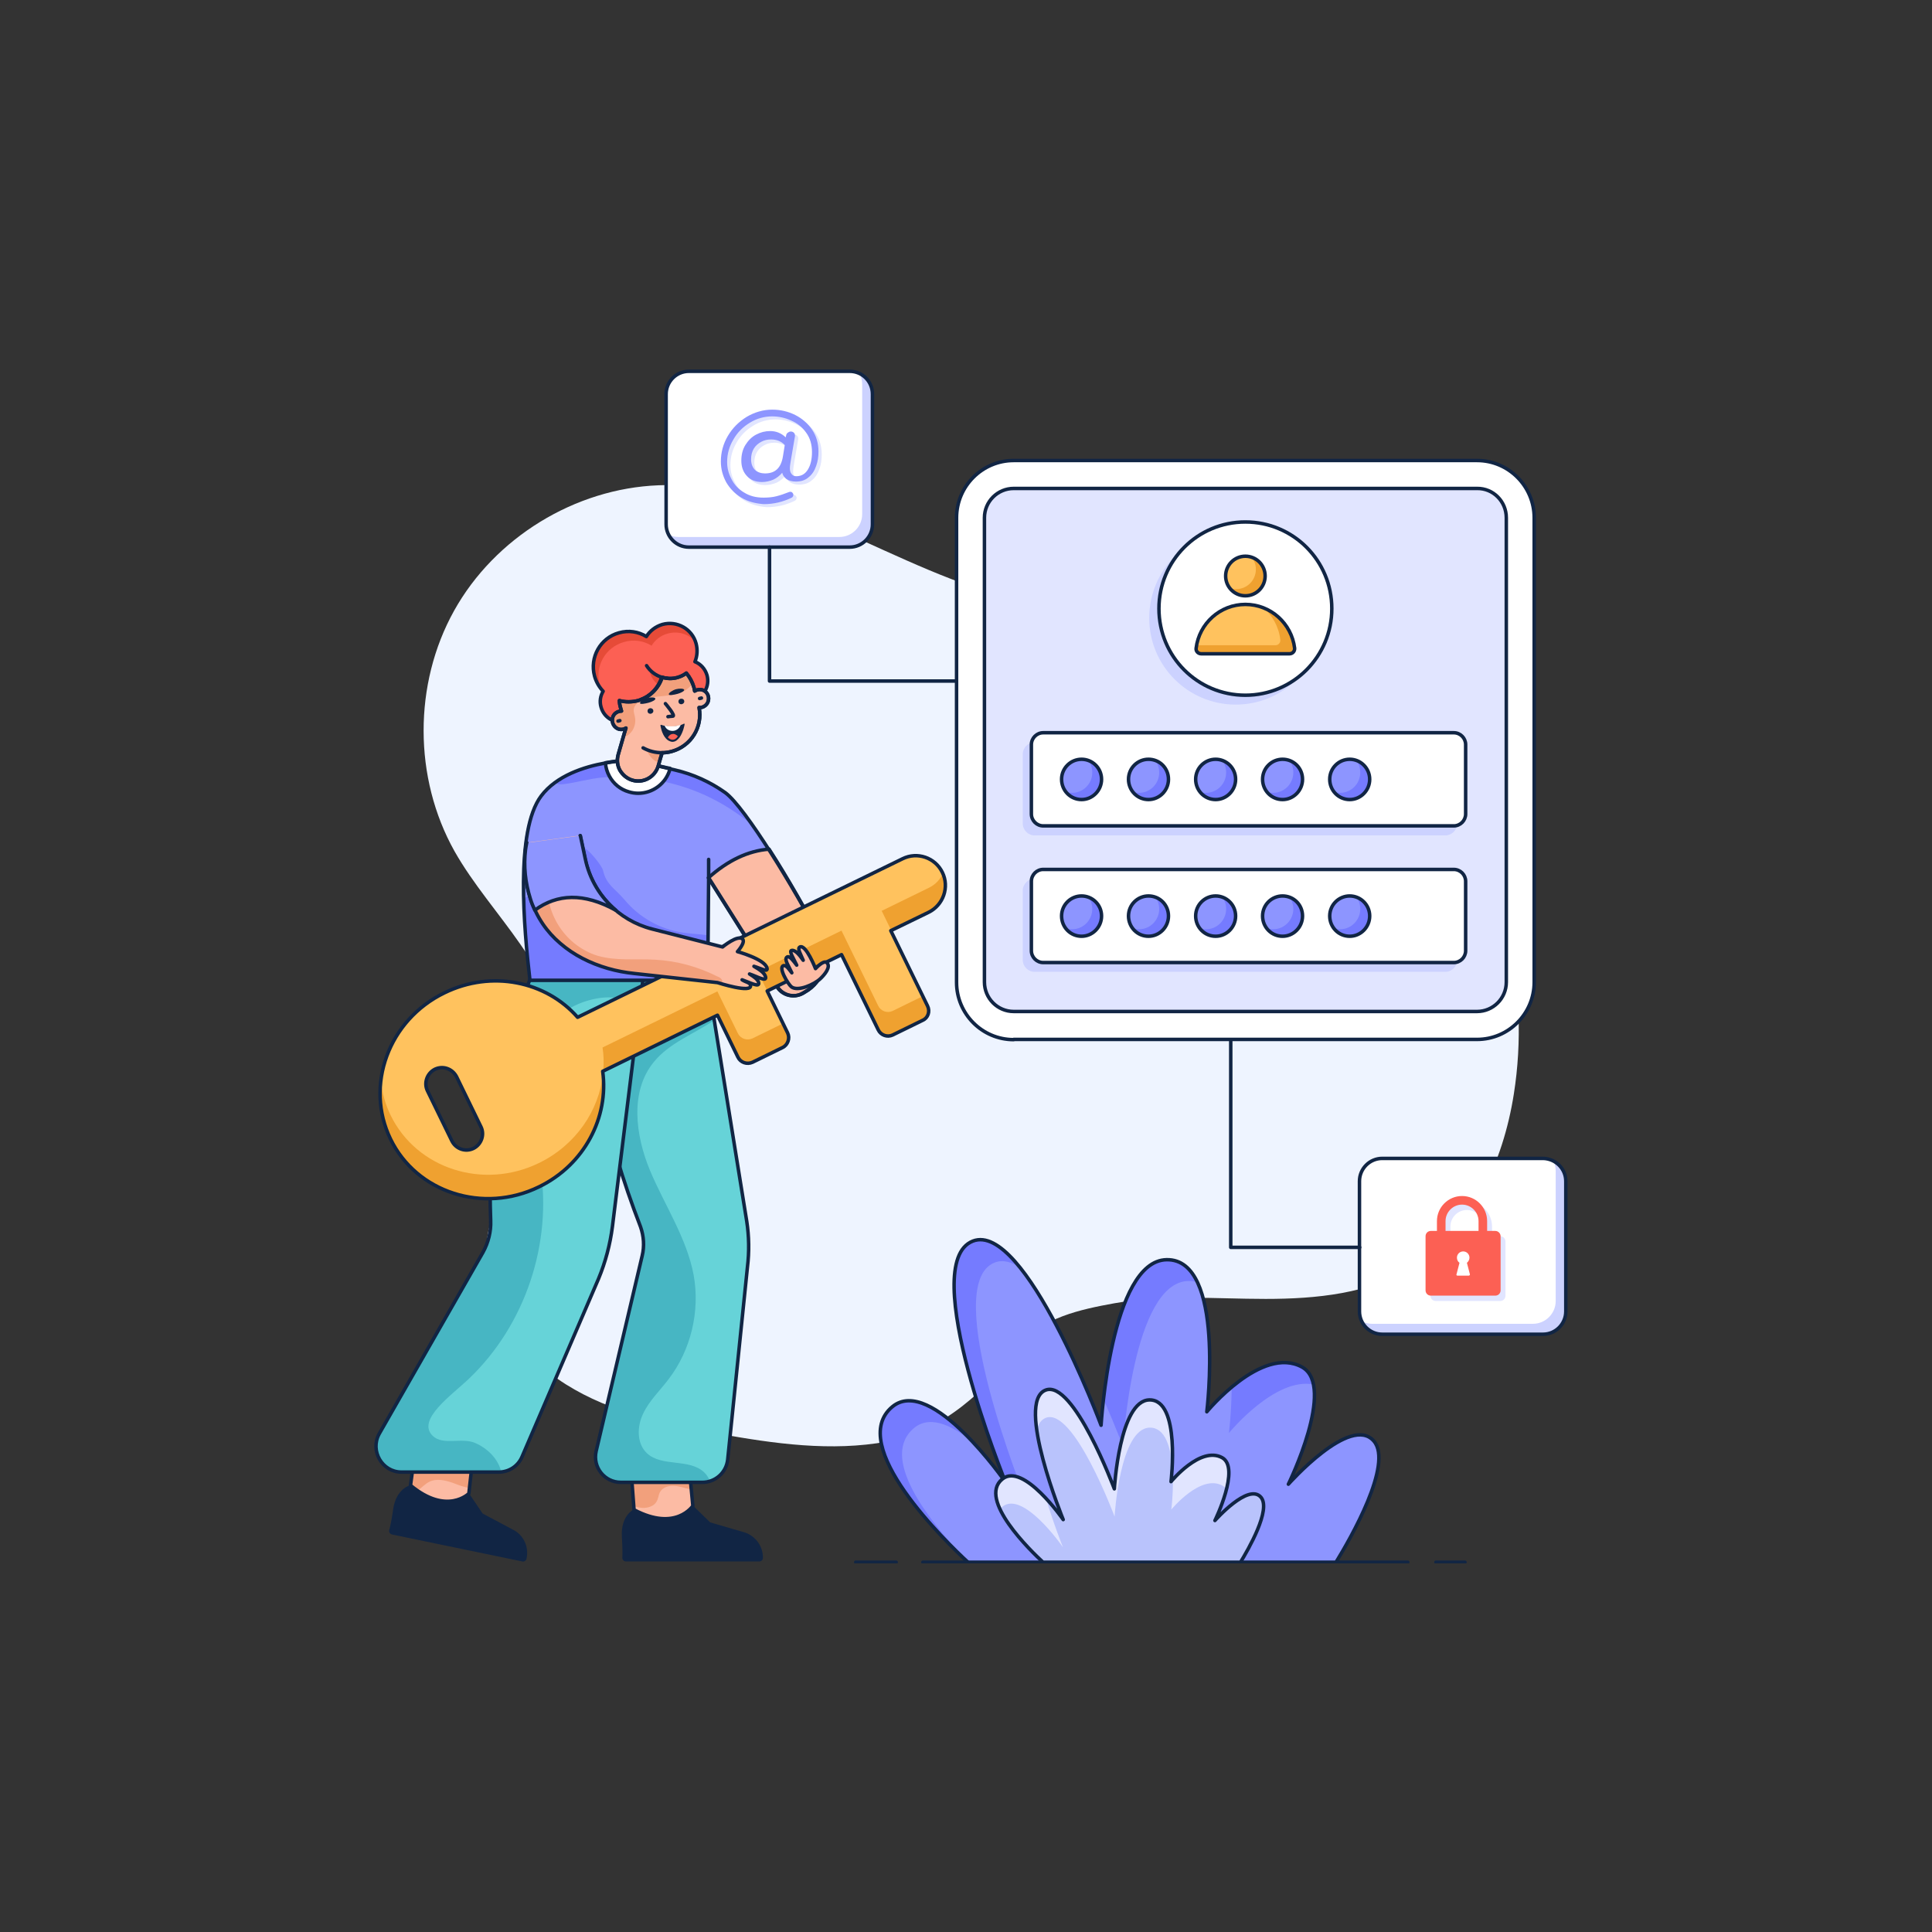 <svg xmlns="http://www.w3.org/2000/svg" xmlns:xlink="http://www.w3.org/1999/xlink" width="500" zoomAndPan="magnify" viewBox="0 0 375 375" height="500" preserveAspectRatio="xMidYMid meet" version="1.0"><rect x="0" y="0" width="375" height="375" fill="#333333" stroke="none"/><defs><clipPath id="4daa3105bb"><path d="M 128 71.695 L 170 71.695 L 170 107 L 128 107 Z M 128 71.695 " clip-rule="nonzero"/></clipPath><clipPath id="e582381b70"><path d="M 263 224 L 304.379 224 L 304.379 260 L 263 260 Z M 263 224 " clip-rule="nonzero"/></clipPath><clipPath id="d9d15f06b2"><path d="M 120 292 L 149 292 L 149 303.445 L 120 303.445 Z M 120 292 " clip-rule="nonzero"/></clipPath><clipPath id="e74fa6a03a"><path d="M 75 288 L 103 288 L 103 303.445 L 75 303.445 Z M 75 288 " clip-rule="nonzero"/></clipPath><clipPath id="635d213958"><path d="M 170 240 L 268 240 L 268 303.445 L 170 303.445 Z M 170 240 " clip-rule="nonzero"/></clipPath><clipPath id="975be8620e"><path d="M 170 240 L 269 240 L 269 303.445 L 170 303.445 Z M 170 240 " clip-rule="nonzero"/></clipPath><clipPath id="445ff4a9f8"><path d="M 193 269 L 246 269 L 246 303.445 L 193 303.445 Z M 193 269 " clip-rule="nonzero"/></clipPath><clipPath id="67f52b0ccb"><path d="M 192 269 L 246 269 L 246 303.445 L 192 303.445 Z M 192 269 " clip-rule="nonzero"/></clipPath><clipPath id="8a264dddf4"><path d="M 165 302 L 175 302 L 175 303.445 L 165 303.445 Z M 165 302 " clip-rule="nonzero"/></clipPath><clipPath id="87b7cf9e5a"><path d="M 178 302 L 189 302 L 189 303.445 L 178 303.445 Z M 178 302 " clip-rule="nonzero"/></clipPath><clipPath id="e0de89a867"><path d="M 259 302 L 274 302 L 274 303.445 L 259 303.445 Z M 259 302 " clip-rule="nonzero"/></clipPath><clipPath id="c8f5341697"><path d="M 278 302 L 285 302 L 285 303.445 L 278 303.445 Z M 278 302 " clip-rule="nonzero"/></clipPath></defs><path fill="#eef4ff" d="M 293.84 212.309 C 291.766 225.594 285.629 239.059 274.125 246.016 C 265.734 251.121 255.496 252.117 245.66 252.117 C 235.828 252.117 225.949 251.211 216.25 252.973 C 209.754 254.148 202.176 255.777 198.203 261.016 C 191.574 269.781 182.957 277.824 172.176 279.812 C 161.395 281.801 150.25 280.219 139.469 278.277 C 129.184 276.469 118.672 274.254 109.832 268.699 C 100.988 263.141 93.949 253.516 94.312 243.078 C 94.762 228.754 108.34 217.234 108.434 202.91 C 108.566 188.406 95.348 177.832 88.223 165.227 C 80.238 150.992 80.238 132.738 88.133 118.551 C 96.027 104.363 111.59 94.828 127.785 94.195 C 152.461 93.246 173.797 111.141 197.934 116.52 C 208.445 118.867 219.316 118.777 229.871 120.809 C 250.039 124.742 268.488 136.762 280.309 153.613 C 292.082 170.469 297.043 191.977 293.84 212.309 Z M 293.84 212.309 " fill-opacity="1" fill-rule="nonzero"/><path stroke-linecap="round" transform="matrix(0.451, 0, 0, 0.452, 30.614, 29.448)" fill-opacity="1" fill="#ffffff" fill-rule="nonzero" stroke-linejoin="round" d="M 368.398 381.298 C 354.803 381.298 343.798 370.198 343.798 356.703 L 343.798 157.198 C 343.798 143.6 354.899 132.603 368.398 132.603 L 567.799 132.603 C 581.403 132.603 592.4 143.703 592.4 157.198 L 592.4 356.599 C 592.4 370.198 581.299 381.203 567.799 381.203 L 368.398 381.203 Z M 368.398 381.298 " stroke="#112544" stroke-width="1.5" stroke-opacity="1" stroke-miterlimit="10"/><path stroke-linecap="round" transform="matrix(0.451, 0, 0, 0.452, 30.614, 29.448)" fill-opacity="1" fill="#e1e5ff" fill-rule="nonzero" stroke-linejoin="round" d="M 580.398 157.198 L 580.398 356.599 C 580.398 363.602 574.7 369.204 567.799 369.204 L 368.398 369.204 C 361.401 369.204 355.799 363.498 355.799 356.599 L 355.799 157.198 C 355.799 150.196 361.497 144.602 368.398 144.602 L 567.799 144.602 C 574.796 144.499 580.398 150.196 580.398 157.198 Z M 580.398 157.198 " stroke="#112544" stroke-width="1.5" stroke-opacity="1" stroke-miterlimit="10"/><path fill="#ccd2ff" d="M 282.832 172.863 L 282.832 186.328 C 282.832 187.594 281.797 188.633 280.531 188.633 L 200.82 188.633 C 199.559 188.633 198.52 187.594 198.52 186.328 L 198.52 172.863 C 198.52 171.598 199.559 170.559 200.82 170.559 L 280.531 170.559 C 281.797 170.602 282.832 171.598 282.832 172.863 Z M 282.832 172.863 " fill-opacity="1" fill-rule="nonzero"/><path stroke-linecap="round" transform="matrix(0.451, 0, 0, 0.452, 30.614, 29.448)" fill-opacity="1" fill="#ffffff" fill-rule="nonzero" stroke-linejoin="round" d="M 562.898 313.304 L 562.898 343.104 C 562.898 345.896 560.603 348.196 557.798 348.196 L 381.101 348.196 C 378.304 348.196 376.001 345.896 376.001 343.104 L 376.001 313.304 C 376.001 310.503 378.304 308.204 381.101 308.204 L 557.798 308.204 C 560.603 308.204 562.898 310.503 562.898 313.304 Z M 562.898 313.304 " stroke="#112544" stroke-width="1.5" stroke-opacity="1" stroke-miterlimit="10"/><path fill="#ccd2ff" d="M 282.832 146.383 L 282.832 159.848 C 282.832 161.113 281.797 162.152 280.531 162.152 L 200.82 162.152 C 199.559 162.152 198.52 161.113 198.52 159.848 L 198.52 146.383 C 198.52 145.121 199.559 144.078 200.82 144.078 L 280.531 144.078 C 281.797 144.078 282.832 145.074 282.832 146.383 Z M 282.832 146.383 " fill-opacity="1" fill-rule="nonzero"/><path stroke-linecap="round" transform="matrix(0.451, 0, 0, 0.452, 30.614, 29.448)" fill-opacity="1" fill="#ffffff" fill-rule="nonzero" stroke-linejoin="round" d="M 562.898 254.604 L 562.898 284.403 C 562.898 287.196 560.603 289.504 557.798 289.504 L 381.101 289.504 C 378.304 289.504 376.001 287.196 376.001 284.403 L 376.001 254.604 C 376.001 251.802 378.304 249.503 381.101 249.503 L 557.798 249.503 C 560.603 249.503 562.898 251.802 562.898 254.604 Z M 562.898 254.604 " stroke="#112544" stroke-width="1.5" stroke-opacity="1" stroke-miterlimit="10"/><path fill="#ccd2ff" d="M 256.625 119.953 C 256.625 129.215 249.137 136.762 239.844 136.762 C 230.594 136.762 223.062 129.258 223.062 119.953 C 223.062 110.645 230.551 103.145 239.844 103.145 C 249.09 103.145 256.625 110.688 256.625 119.953 Z M 256.625 119.953 " fill-opacity="1" fill-rule="nonzero"/><path stroke-linecap="round" transform="matrix(0.451, 0, 0, 0.452, 30.614, 29.448)" fill-opacity="1" fill="#ffffff" fill-rule="nonzero" stroke-linejoin="round" d="M 505.298 196.197 C 505.298 216.703 488.699 233.397 468.099 233.397 C 447.499 233.397 430.899 216.798 430.899 196.197 C 430.899 175.604 447.499 158.997 468.099 158.997 C 488.699 158.997 505.298 175.604 505.298 196.197 Z M 505.298 196.197 " stroke="#112544" stroke-width="1.5" stroke-opacity="1" stroke-miterlimit="10"/><path fill="#efa130" d="M 245.617 111.773 C 245.617 113.898 243.902 115.613 241.781 115.613 C 240.562 115.613 239.48 115.027 238.758 114.168 C 238.219 113.535 237.902 112.676 237.902 111.773 C 237.902 109.648 239.617 107.934 241.738 107.934 C 242.145 107.934 242.547 107.977 242.91 108.113 C 244.488 108.609 245.617 110.055 245.617 111.773 Z M 245.617 111.773 " fill-opacity="1" fill-rule="nonzero"/><path fill="#ffc25e" d="M 243.766 110.508 C 243.766 112.633 242.051 114.348 239.934 114.348 C 239.527 114.348 239.121 114.305 238.758 114.168 C 238.219 113.535 237.902 112.676 237.902 111.773 C 237.902 109.648 239.617 107.934 241.738 107.934 C 242.145 107.934 242.547 107.977 242.91 108.113 C 243.449 108.793 243.766 109.605 243.766 110.508 Z M 243.766 110.508 " fill-opacity="1" fill-rule="nonzero"/><path stroke-linecap="round" transform="matrix(0.451, 0, 0, 0.452, 30.614, 29.448)" fill="none" stroke-linejoin="round" d="M 476.602 182.2 C 476.602 186.903 472.8 190.698 468.099 190.698 C 463.397 190.698 459.604 186.903 459.604 182.2 C 459.604 177.497 463.397 173.702 468.099 173.702 C 472.8 173.702 476.602 177.497 476.602 182.2 Z M 476.602 182.2 " stroke="#112544" stroke-width="1.5" stroke-opacity="1" stroke-miterlimit="10"/><path fill="#efa130" d="M 250.352 126.863 L 233.164 126.863 C 232.578 126.863 232.129 126.367 232.172 125.781 C 232.172 125.602 232.219 125.418 232.262 125.285 C 233.031 120.766 237 117.285 241.738 117.285 C 242.91 117.285 244.039 117.512 245.074 117.875 C 248.414 119.094 250.895 122.121 251.301 125.781 C 251.391 126.324 250.941 126.863 250.352 126.863 Z M 250.352 126.863 " fill-opacity="1" fill-rule="nonzero"/><path fill="#ffc25e" d="M 247.555 125.238 L 232.262 125.238 C 233.031 120.719 237 117.242 241.738 117.242 C 242.91 117.242 244.039 117.465 245.074 117.828 C 246.926 119.363 248.188 121.578 248.504 124.109 C 248.594 124.742 248.145 125.238 247.555 125.238 Z M 247.555 125.238 " fill-opacity="1" fill-rule="nonzero"/><path stroke-linecap="round" transform="matrix(0.451, 0, 0, 0.452, 30.614, 29.448)" fill="none" stroke-linejoin="round" d="M 487.097 215.597 C 488.404 215.597 489.4 214.499 489.296 213.202 C 487.997 202.603 479 194.399 468.099 194.399 C 457.197 194.399 448.2 202.603 446.901 213.202 C 446.702 214.499 447.802 215.597 449.101 215.597 Z M 487.097 215.597 " stroke="#112544" stroke-width="1.5" stroke-opacity="1" stroke-miterlimit="10"/><path fill="#757bff" d="M 213.859 151.219 C 213.859 153.387 212.098 155.105 209.977 155.105 C 208.762 155.105 207.633 154.52 206.91 153.613 C 206.371 152.938 206.055 152.078 206.055 151.176 C 206.055 149.004 207.812 147.242 209.977 147.242 C 210.383 147.242 210.789 147.289 211.152 147.422 C 212.73 148.012 213.859 149.504 213.859 151.219 Z M 213.859 151.219 " fill-opacity="1" fill-rule="nonzero"/><path fill="#8d95ff" d="M 212.008 149.953 C 212.008 152.121 210.25 153.887 208.129 153.887 C 207.723 153.887 207.316 153.84 206.957 153.703 C 206.414 153.027 206.098 152.168 206.098 151.266 C 206.098 149.094 207.859 147.332 210.023 147.332 C 210.43 147.332 210.836 147.379 211.195 147.516 C 211.691 148.148 212.008 149.004 212.008 149.953 Z M 212.008 149.953 " fill-opacity="1" fill-rule="nonzero"/><path stroke-linecap="round" transform="matrix(0.451, 0, 0, 0.452, 30.614, 29.448)" fill="none" stroke-linejoin="round" d="M 406.204 269.499 C 406.204 274.297 402.298 278.196 397.596 278.196 C 392.799 278.196 388.998 274.297 388.998 269.499 C 388.998 264.701 392.903 260.897 397.596 260.897 C 402.298 260.897 406.204 264.701 406.204 269.499 Z M 406.204 269.499 " stroke="#112544" stroke-width="1.5" stroke-opacity="1" stroke-miterlimit="10"/><path fill="#757bff" d="M 226.852 151.219 C 226.852 153.387 225.09 155.105 222.969 155.105 C 221.754 155.105 220.625 154.52 219.902 153.613 C 219.363 152.938 219.047 152.078 219.047 151.176 C 219.047 149.004 220.805 147.242 222.969 147.242 C 223.375 147.242 223.781 147.289 224.145 147.422 C 225.723 148.012 226.852 149.504 226.852 151.219 Z M 226.852 151.219 " fill-opacity="1" fill-rule="nonzero"/><path fill="#8d95ff" d="M 225 149.953 C 225 152.121 223.242 153.887 221.121 153.887 C 220.715 153.887 220.309 153.84 219.949 153.703 C 219.406 153.027 219.09 152.168 219.09 151.266 C 219.09 149.094 220.852 147.332 223.016 147.332 C 223.422 147.332 223.828 147.379 224.188 147.516 C 224.684 148.148 225 149.004 225 149.953 Z M 225 149.953 " fill-opacity="1" fill-rule="nonzero"/><path stroke-linecap="round" transform="matrix(0.451, 0, 0, 0.452, 30.614, 29.448)" fill="none" stroke-linejoin="round" d="M 435.004 269.499 C 435.004 274.297 431.098 278.196 426.396 278.196 C 421.599 278.196 417.798 274.297 417.798 269.499 C 417.798 264.701 421.703 260.897 426.396 260.897 C 431.202 260.897 435.004 264.701 435.004 269.499 Z M 435.004 269.499 " stroke="#112544" stroke-width="1.5" stroke-opacity="1" stroke-miterlimit="10"/><path fill="#757bff" d="M 239.887 151.219 C 239.887 153.387 238.129 155.105 236.008 155.105 C 234.789 155.105 233.66 154.52 232.941 153.613 C 232.398 152.938 232.082 152.078 232.082 151.176 C 232.082 149.004 233.844 147.242 236.008 147.242 C 236.414 147.242 236.82 147.289 237.18 147.422 C 238.758 148.012 239.887 149.504 239.887 151.219 Z M 239.887 151.219 " fill-opacity="1" fill-rule="nonzero"/><path fill="#8d95ff" d="M 237.992 149.953 C 237.992 152.121 236.234 153.887 234.113 153.887 C 233.707 153.887 233.301 153.84 232.941 153.703 C 232.398 153.027 232.082 152.168 232.082 151.266 C 232.082 149.094 233.844 147.332 236.008 147.332 C 236.414 147.332 236.82 147.379 237.18 147.516 C 237.676 148.148 237.992 149.004 237.992 149.953 Z M 237.992 149.953 " fill-opacity="1" fill-rule="nonzero"/><path stroke-linecap="round" transform="matrix(0.451, 0, 0, 0.452, 30.614, 29.448)" fill="none" stroke-linejoin="round" d="M 463.899 269.499 C 463.899 274.297 460.002 278.196 455.3 278.196 C 450.503 278.196 446.702 274.297 446.702 269.499 C 446.702 264.701 450.599 260.897 455.3 260.897 C 460.002 260.897 463.899 264.701 463.899 269.499 Z M 463.899 269.499 " stroke="#112544" stroke-width="1.5" stroke-opacity="1" stroke-miterlimit="10"/><path fill="#757bff" d="M 252.879 151.219 C 252.879 153.387 251.121 155.105 249 155.105 C 247.781 155.105 246.652 154.52 245.934 153.613 C 245.391 152.938 245.074 152.078 245.074 151.176 C 245.074 149.004 246.836 147.242 249 147.242 C 249.406 147.242 249.812 147.289 250.172 147.422 C 251.75 148.012 252.879 149.504 252.879 151.219 Z M 252.879 151.219 " fill-opacity="1" fill-rule="nonzero"/><path fill="#8d95ff" d="M 251.031 149.953 C 251.031 152.121 249.27 153.887 247.148 153.887 C 246.746 153.887 246.34 153.84 245.977 153.703 C 245.438 153.027 245.121 152.168 245.121 151.266 C 245.121 149.094 246.879 147.332 249.043 147.332 C 249.449 147.332 249.855 147.379 250.219 147.516 C 250.715 148.148 251.031 149.004 251.031 149.953 Z M 251.031 149.953 " fill-opacity="1" fill-rule="nonzero"/><path stroke-linecap="round" transform="matrix(0.451, 0, 0, 0.452, 30.614, 29.448)" fill="none" stroke-linejoin="round" d="M 492.699 269.499 C 492.699 274.297 488.802 278.196 484.101 278.196 C 479.303 278.196 475.502 274.297 475.502 269.499 C 475.502 264.701 479.399 260.897 484.101 260.897 C 488.898 260.897 492.699 264.701 492.699 269.499 Z M 492.699 269.499 " stroke="#112544" stroke-width="1.5" stroke-opacity="1" stroke-miterlimit="10"/><path fill="#757bff" d="M 265.918 151.219 C 265.918 153.387 264.156 155.105 262.035 155.105 C 260.82 155.105 259.691 154.52 258.969 153.613 C 258.43 152.938 258.113 152.078 258.113 151.176 C 258.113 149.004 259.871 147.242 262.035 147.242 C 262.441 147.242 262.848 147.289 263.211 147.422 C 264.742 148.012 265.918 149.504 265.918 151.219 Z M 265.918 151.219 " fill-opacity="1" fill-rule="nonzero"/><path fill="#8d95ff" d="M 264.023 149.953 C 264.023 152.121 262.262 153.887 260.141 153.887 C 259.738 153.887 259.332 153.84 258.969 153.703 C 258.43 153.027 258.113 152.168 258.113 151.266 C 258.113 149.094 259.871 147.332 262.035 147.332 C 262.441 147.332 262.848 147.379 263.211 147.516 C 263.707 148.148 264.023 149.004 264.023 149.953 Z M 264.023 149.953 " fill-opacity="1" fill-rule="nonzero"/><path stroke-linecap="round" transform="matrix(0.451, 0, 0, 0.452, 30.614, 29.448)" fill="none" stroke-linejoin="round" d="M 521.603 269.499 C 521.603 274.297 517.698 278.196 512.996 278.196 C 508.199 278.196 504.397 274.297 504.397 269.499 C 504.397 264.701 508.303 260.897 512.996 260.897 C 517.698 260.897 521.603 264.701 521.603 269.499 Z M 521.603 269.499 " stroke="#112544" stroke-width="1.5" stroke-opacity="1" stroke-miterlimit="10"/><path fill="#757bff" d="M 213.859 177.742 C 213.859 179.91 212.098 181.629 209.977 181.629 C 208.762 181.629 207.633 181.039 206.91 180.137 C 206.371 179.461 206.055 178.602 206.055 177.695 C 206.055 175.527 207.812 173.766 209.977 173.766 C 210.383 173.766 210.789 173.812 211.152 173.945 C 212.73 174.535 213.859 175.98 213.859 177.742 Z M 213.859 177.742 " fill-opacity="1" fill-rule="nonzero"/><path fill="#8d95ff" d="M 212.008 176.434 C 212.008 178.602 210.25 180.363 208.129 180.363 C 207.723 180.363 207.316 180.316 206.957 180.184 C 206.414 179.504 206.098 178.645 206.098 177.742 C 206.098 175.574 207.859 173.812 210.023 173.812 C 210.43 173.812 210.836 173.855 211.195 173.992 C 211.691 174.668 212.008 175.527 212.008 176.434 Z M 212.008 176.434 " fill-opacity="1" fill-rule="nonzero"/><path stroke-linecap="round" transform="matrix(0.451, 0, 0, 0.452, 30.614, 29.448)" fill="none" stroke-linejoin="round" d="M 406.204 328.2 C 406.204 332.998 402.298 336.897 397.596 336.897 C 392.799 336.897 388.998 332.998 388.998 328.2 C 388.998 323.402 392.903 319.598 397.596 319.598 C 402.298 319.598 406.204 323.402 406.204 328.2 Z M 406.204 328.2 " stroke="#112544" stroke-width="1.5" stroke-opacity="1" stroke-miterlimit="10"/><path fill="#757bff" d="M 226.852 177.742 C 226.852 179.91 225.09 181.629 222.969 181.629 C 221.754 181.629 220.625 181.039 219.902 180.137 C 219.363 179.461 219.047 178.602 219.047 177.695 C 219.047 175.527 220.805 173.766 222.969 173.766 C 223.375 173.766 223.781 173.812 224.145 173.945 C 225.723 174.535 226.852 175.98 226.852 177.742 Z M 226.852 177.742 " fill-opacity="1" fill-rule="nonzero"/><path fill="#8d95ff" d="M 225 176.434 C 225 178.602 223.242 180.363 221.121 180.363 C 220.715 180.363 220.309 180.316 219.949 180.184 C 219.406 179.504 219.09 178.645 219.09 177.742 C 219.09 175.574 220.852 173.812 223.016 173.812 C 223.422 173.812 223.828 173.855 224.188 173.992 C 224.684 174.668 225 175.527 225 176.434 Z M 225 176.434 " fill-opacity="1" fill-rule="nonzero"/><path stroke-linecap="round" transform="matrix(0.451, 0, 0, 0.452, 30.614, 29.448)" fill="none" stroke-linejoin="round" d="M 435.004 328.2 C 435.004 332.998 431.098 336.897 426.396 336.897 C 421.599 336.897 417.798 332.998 417.798 328.2 C 417.798 323.402 421.703 319.598 426.396 319.598 C 431.202 319.598 435.004 323.402 435.004 328.2 Z M 435.004 328.2 " stroke="#112544" stroke-width="1.5" stroke-opacity="1" stroke-miterlimit="10"/><path fill="#757bff" d="M 239.887 177.742 C 239.887 179.91 238.129 181.629 236.008 181.629 C 234.789 181.629 233.66 181.039 232.941 180.137 C 232.398 179.461 232.082 178.602 232.082 177.695 C 232.082 175.527 233.844 173.766 236.008 173.766 C 236.414 173.766 236.82 173.812 237.18 173.945 C 238.758 174.535 239.887 175.98 239.887 177.742 Z M 239.887 177.742 " fill-opacity="1" fill-rule="nonzero"/><path fill="#8d95ff" d="M 237.992 176.434 C 237.992 178.602 236.234 180.363 234.113 180.363 C 233.707 180.363 233.301 180.316 232.941 180.184 C 232.398 179.504 232.082 178.645 232.082 177.742 C 232.082 175.574 233.844 173.812 236.008 173.812 C 236.414 173.812 236.82 173.855 237.18 173.992 C 237.676 174.668 237.992 175.527 237.992 176.434 Z M 237.992 176.434 " fill-opacity="1" fill-rule="nonzero"/><path stroke-linecap="round" transform="matrix(0.451, 0, 0, 0.452, 30.614, 29.448)" fill="none" stroke-linejoin="round" d="M 463.899 328.2 C 463.899 332.998 460.002 336.897 455.3 336.897 C 450.503 336.897 446.702 332.998 446.702 328.2 C 446.702 323.402 450.599 319.598 455.3 319.598 C 460.002 319.598 463.899 323.402 463.899 328.2 Z M 463.899 328.2 " stroke="#112544" stroke-width="1.5" stroke-opacity="1" stroke-miterlimit="10"/><path fill="#757bff" d="M 252.879 177.742 C 252.879 179.91 251.121 181.629 249 181.629 C 247.781 181.629 246.652 181.039 245.934 180.137 C 245.391 179.461 245.074 178.602 245.074 177.695 C 245.074 175.527 246.836 173.766 249 173.766 C 249.406 173.766 249.812 173.812 250.172 173.945 C 251.75 174.535 252.879 175.98 252.879 177.742 Z M 252.879 177.742 " fill-opacity="1" fill-rule="nonzero"/><path fill="#8d95ff" d="M 251.031 176.434 C 251.031 178.602 249.27 180.363 247.148 180.363 C 246.746 180.363 246.34 180.316 245.977 180.184 C 245.438 179.504 245.121 178.645 245.121 177.742 C 245.121 175.574 246.879 173.812 249.043 173.812 C 249.449 173.812 249.855 173.855 250.219 173.992 C 250.715 174.668 251.031 175.527 251.031 176.434 Z M 251.031 176.434 " fill-opacity="1" fill-rule="nonzero"/><path stroke-linecap="round" transform="matrix(0.451, 0, 0, 0.452, 30.614, 29.448)" fill="none" stroke-linejoin="round" d="M 492.699 328.2 C 492.699 332.998 488.802 336.897 484.101 336.897 C 479.303 336.897 475.502 332.998 475.502 328.2 C 475.502 323.402 479.399 319.598 484.101 319.598 C 488.898 319.598 492.699 323.402 492.699 328.2 Z M 492.699 328.2 " stroke="#112544" stroke-width="1.5" stroke-opacity="1" stroke-miterlimit="10"/><path fill="#757bff" d="M 265.918 177.742 C 265.918 179.91 264.156 181.629 262.035 181.629 C 260.82 181.629 259.691 181.039 258.969 180.137 C 258.43 179.461 258.113 178.602 258.113 177.695 C 258.113 175.527 259.871 173.766 262.035 173.766 C 262.441 173.766 262.848 173.812 263.211 173.945 C 264.742 174.535 265.918 175.98 265.918 177.742 Z M 265.918 177.742 " fill-opacity="1" fill-rule="nonzero"/><path fill="#8d95ff" d="M 264.023 176.434 C 264.023 178.602 262.262 180.363 260.141 180.363 C 259.738 180.363 259.332 180.316 258.969 180.184 C 258.43 179.504 258.113 178.645 258.113 177.742 C 258.113 175.574 259.871 173.812 262.035 173.812 C 262.441 173.812 262.848 173.855 263.211 173.992 C 263.707 174.668 264.023 175.527 264.023 176.434 Z M 264.023 176.434 " fill-opacity="1" fill-rule="nonzero"/><path stroke-linecap="round" transform="matrix(0.451, 0, 0, 0.452, 30.614, 29.448)" fill="none" stroke-linejoin="round" d="M 521.603 328.2 C 521.603 332.998 517.698 336.897 512.996 336.897 C 508.199 336.897 504.397 332.998 504.397 328.2 C 504.397 323.402 508.303 319.598 512.996 319.598 C 517.698 319.598 521.603 323.402 521.603 328.2 Z M 521.603 328.2 " stroke="#112544" stroke-width="1.5" stroke-opacity="1" stroke-miterlimit="10"/><path fill="#ffffff" d="M 169.379 76.484 L 169.379 101.742 C 169.379 104.184 167.395 106.172 164.957 106.172 L 133.738 106.172 C 131.305 106.172 129.32 104.184 129.32 101.742 L 129.32 76.484 C 129.32 74.043 131.305 72.055 133.738 72.055 L 164.957 72.055 C 167.438 72.055 169.379 74.043 169.379 76.484 Z M 169.379 76.484 " fill-opacity="1" fill-rule="nonzero"/><path fill="#ccd2ff" d="M 169.379 76.484 L 169.379 101.742 C 169.379 104.184 167.395 106.172 164.957 106.172 L 133.738 106.172 C 132.07 106.172 130.582 105.223 129.859 103.82 C 130.445 104.094 131.078 104.227 131.711 104.227 L 162.926 104.227 C 165.363 104.227 167.348 102.238 167.348 99.801 L 167.348 74.586 C 167.348 73.82 167.168 73.141 166.805 72.508 C 168.34 73.188 169.379 74.723 169.379 76.484 Z M 169.379 76.484 " fill-opacity="1" fill-rule="nonzero"/><g clip-path="url(#4daa3105bb)"><path stroke-linecap="round" transform="matrix(0.451, 0, 0, 0.452, 30.614, 29.448)" fill="none" stroke-linejoin="round" d="M 307.603 104.1 L 307.603 160 C 307.603 165.403 303.204 169.803 297.801 169.803 L 228.597 169.803 C 223.203 169.803 218.804 165.403 218.804 160 L 218.804 104.1 C 218.804 98.697 223.203 94.296 228.597 94.296 L 297.801 94.296 C 303.299 94.296 307.603 98.697 307.603 104.1 Z M 307.603 104.1 " stroke="#112544" stroke-width="1.5" stroke-opacity="1" stroke-miterlimit="10"/></g><path fill="#ffffff" d="M 303.992 229.207 L 303.992 254.465 C 303.992 256.906 302.008 258.895 299.57 258.895 L 268.352 258.895 C 265.918 258.895 263.934 256.906 263.934 254.465 L 263.934 229.207 C 263.934 226.766 265.918 224.777 268.352 224.777 L 299.57 224.777 C 302.008 224.824 303.992 226.766 303.992 229.207 Z M 303.992 229.207 " fill-opacity="1" fill-rule="nonzero"/><path fill="#ccd2ff" d="M 303.992 229.207 L 303.992 254.465 C 303.992 256.906 302.008 258.895 299.57 258.895 L 268.352 258.895 C 266.684 258.895 265.195 257.945 264.473 256.543 C 265.059 256.816 265.691 256.949 266.324 256.949 L 297.539 256.949 C 299.977 256.949 301.961 254.961 301.961 252.523 L 301.961 227.266 C 301.961 226.496 301.781 225.816 301.418 225.188 C 302.953 225.91 303.992 227.445 303.992 229.207 Z M 303.992 229.207 " fill-opacity="1" fill-rule="nonzero"/><g clip-path="url(#e582381b70)"><path stroke-linecap="round" transform="matrix(0.451, 0, 0, 0.452, 30.614, 29.448)" fill="none" stroke-linejoin="round" d="M 606.003 442.1 L 606.003 497.999 C 606.003 503.403 601.604 507.803 596.201 507.803 L 526.998 507.803 C 521.603 507.803 517.204 503.403 517.204 497.999 L 517.204 442.1 C 517.204 436.697 521.603 432.296 526.998 432.296 L 596.201 432.296 C 601.604 432.4 606.003 436.697 606.003 442.1 Z M 606.003 442.1 " stroke="#112544" stroke-width="1.5" stroke-opacity="1" stroke-miterlimit="10"/></g><path stroke-linecap="round" transform="matrix(0.451, 0, 0, 0.452, 30.614, 29.448)" fill="none" stroke-linejoin="round" d="M 263.303 169.803 L 263.303 227.302 L 343.702 227.302 " stroke="#112544" stroke-width="1.5" stroke-opacity="1" stroke-miterlimit="10"/><path stroke-linecap="round" transform="matrix(0.451, 0, 0, 0.452, 30.614, 29.448)" fill="none" stroke-linejoin="round" d="M 517.299 470.499 L 461.803 470.499 L 461.803 381.999 " stroke="#112544" stroke-width="1.5" stroke-opacity="1" stroke-miterlimit="10"/><path fill="#e1e5ff" d="M 144.52 97.18 C 143.258 96.41 142.312 95.418 141.59 94.195 C 140.914 92.93 140.551 91.621 140.551 90.176 C 140.551 88.414 141.004 86.742 141.906 85.203 C 142.809 83.668 144.023 82.449 145.559 81.5 C 147.094 80.598 148.762 80.098 150.52 80.098 C 152.145 80.098 153.633 80.461 154.988 81.137 C 156.34 81.816 157.469 82.809 158.281 84.031 C 159.094 85.25 159.5 86.652 159.5 88.23 C 159.5 89.227 159.363 90.176 159.047 91.035 C 158.73 91.938 158.281 92.66 157.605 93.203 C 156.973 93.789 156.113 94.062 155.121 94.062 C 154.355 94.062 153.723 93.879 153.273 93.562 C 152.82 93.203 152.551 92.797 152.461 92.344 C 151.965 92.93 151.379 93.383 150.703 93.699 C 150.023 93.973 149.305 94.152 148.535 94.152 C 147.273 94.152 146.281 93.746 145.605 92.977 C 144.883 92.207 144.52 91.215 144.52 89.996 C 144.52 88.82 144.793 87.781 145.332 86.922 C 145.875 86.062 146.551 85.387 147.41 84.934 C 148.266 84.48 149.168 84.258 150.113 84.258 C 151.289 84.258 152.281 84.664 153.137 85.477 L 153.227 85.07 C 153.273 84.844 153.363 84.707 153.543 84.574 C 153.723 84.438 153.906 84.348 154.129 84.348 C 154.355 84.348 154.582 84.438 154.715 84.574 C 154.898 84.754 154.941 84.934 154.941 85.203 L 154.898 85.477 L 154.129 89.949 C 154.039 90.535 153.949 91.035 153.949 91.484 C 153.949 91.938 154.039 92.301 154.266 92.57 C 154.445 92.84 154.762 93.023 155.168 93.023 C 156.16 93.023 156.883 92.613 157.422 91.758 C 157.965 90.898 158.234 89.77 158.234 88.324 C 158.234 86.875 157.875 85.613 157.105 84.574 C 156.387 83.531 155.395 82.719 154.219 82.223 C 153.047 81.68 151.785 81.41 150.52 81.41 C 148.988 81.41 147.5 81.816 146.191 82.629 C 144.836 83.441 143.754 84.527 142.988 85.883 C 142.176 87.238 141.77 88.684 141.77 90.266 C 141.77 91.441 142.039 92.523 142.625 93.609 C 143.168 94.695 143.98 95.551 145.062 96.184 C 146.145 96.863 147.363 97.18 148.852 97.18 C 149.801 97.18 150.656 97.09 151.332 96.906 C 152.055 96.727 152.867 96.457 153.77 96.094 C 153.859 96.051 153.949 96.051 154.039 96.051 C 154.219 96.051 154.355 96.094 154.445 96.23 C 154.535 96.32 154.625 96.457 154.625 96.637 C 154.625 96.727 154.582 96.863 154.535 96.953 C 154.492 97.043 154.402 97.133 154.309 97.18 C 152.641 97.992 150.836 98.445 148.852 98.445 C 147.227 98.309 145.785 97.945 144.52 97.18 Z M 152.598 89.227 L 152.957 87.012 C 152.281 86.289 151.379 85.93 150.297 85.93 C 149.617 85.93 148.988 86.062 148.402 86.379 C 147.812 86.695 147.316 87.102 146.957 87.691 C 146.598 88.277 146.414 88.957 146.414 89.77 C 146.414 90.672 146.688 91.352 147.184 91.848 C 147.68 92.301 148.355 92.523 149.121 92.523 C 151.109 92.523 152.234 91.395 152.598 89.227 Z M 152.598 89.227 " fill-opacity="1" fill-rule="nonzero"/><path fill="#8d95ff" d="M 143.891 96.59 C 142.625 95.824 141.68 94.828 140.957 93.609 C 140.281 92.344 139.918 91.035 139.918 89.586 C 139.918 87.824 140.371 86.152 141.273 84.617 C 142.176 83.082 143.395 81.863 144.926 80.914 C 146.461 80.008 148.129 79.512 149.891 79.512 C 151.512 79.512 153.004 79.875 154.355 80.551 C 155.707 81.23 156.836 82.223 157.648 83.441 C 158.461 84.664 158.867 86.062 158.867 87.645 C 158.867 88.641 158.73 89.586 158.414 90.445 C 158.102 91.352 157.648 92.074 156.973 92.613 C 156.34 93.203 155.484 93.473 154.492 93.473 C 153.723 93.473 153.094 93.293 152.641 92.977 C 152.191 92.613 151.918 92.207 151.828 91.758 C 151.332 92.344 150.746 92.797 150.07 93.113 C 149.395 93.383 148.672 93.562 147.906 93.562 C 146.641 93.562 145.648 93.156 144.973 92.391 C 144.25 91.621 143.891 90.629 143.891 89.406 C 143.891 88.23 144.16 87.191 144.703 86.336 C 145.242 85.477 145.918 84.797 146.777 84.348 C 147.633 83.895 148.535 83.668 149.484 83.668 C 150.656 83.668 151.648 84.074 152.508 84.891 L 152.598 84.48 C 152.641 84.258 152.73 84.121 152.91 83.984 C 153.094 83.848 153.273 83.758 153.5 83.758 C 153.723 83.758 153.949 83.848 154.086 83.984 C 154.266 84.164 154.309 84.348 154.309 84.617 L 154.266 84.891 L 153.5 89.363 C 153.406 89.949 153.316 90.445 153.316 90.898 C 153.316 91.352 153.41 91.711 153.633 91.984 C 153.812 92.254 154.129 92.434 154.535 92.434 C 155.527 92.434 156.25 92.027 156.793 91.168 C 157.332 90.312 157.605 89.18 157.605 87.734 C 157.605 86.289 157.242 85.023 156.477 83.984 C 155.754 82.945 154.762 82.133 153.59 81.637 C 152.414 81.094 151.152 80.82 149.891 80.82 C 148.355 80.82 146.867 81.23 145.559 82.043 C 144.207 82.855 143.121 83.941 142.355 85.297 C 141.543 86.652 141.137 88.098 141.137 89.68 C 141.137 90.852 141.41 91.938 141.996 93.023 C 142.535 94.105 143.348 94.965 144.43 95.598 C 145.512 96.273 146.73 96.59 148.219 96.59 C 149.168 96.59 150.023 96.5 150.703 96.32 C 151.422 96.141 152.234 95.867 153.137 95.508 C 153.227 95.461 153.316 95.461 153.406 95.461 C 153.59 95.461 153.723 95.508 153.812 95.641 C 153.906 95.734 153.996 95.867 153.996 96.051 C 153.996 96.141 153.949 96.273 153.906 96.367 C 153.859 96.457 153.77 96.547 153.68 96.59 C 152.008 97.406 150.207 97.855 148.219 97.855 C 146.598 97.723 145.152 97.359 143.891 96.59 Z M 151.965 88.594 L 152.324 86.379 C 151.648 85.656 150.746 85.297 149.664 85.297 C 148.988 85.297 148.355 85.43 147.77 85.746 C 147.184 86.062 146.688 86.469 146.324 87.059 C 145.965 87.645 145.785 88.324 145.785 89.137 C 145.785 90.039 146.055 90.719 146.551 91.215 C 147.047 91.668 147.723 91.891 148.492 91.891 C 150.477 91.891 151.605 90.809 151.965 88.594 Z M 151.965 88.594 " fill-opacity="1" fill-rule="nonzero"/><path fill="#e1e5ff" d="M 291.18 239.961 L 289.602 239.961 L 289.602 238.062 C 289.602 235.398 287.434 233.184 284.727 233.184 C 282.066 233.184 279.855 235.352 279.855 238.062 L 279.855 239.961 L 278.684 239.961 C 278.098 239.961 277.645 240.414 277.645 241 L 277.645 251.484 C 277.645 252.07 278.098 252.523 278.684 252.523 L 291.18 252.523 C 291.766 252.523 292.215 252.07 292.215 251.484 L 292.215 241 C 292.215 240.414 291.766 239.961 291.18 239.961 Z M 287.93 239.961 L 281.523 239.961 L 281.523 238.062 C 281.523 236.301 282.969 234.855 284.727 234.855 C 286.488 234.855 287.93 236.301 287.93 238.062 Z M 287.93 239.961 " fill-opacity="1" fill-rule="nonzero"/><path fill="#fc6054" d="M 290.23 238.922 L 288.652 238.922 L 288.652 237.023 C 288.652 234.359 286.488 232.145 283.781 232.145 C 281.121 232.145 278.91 234.312 278.91 237.023 L 278.91 238.922 L 277.734 238.922 C 277.148 238.922 276.699 239.375 276.699 239.961 L 276.699 250.445 C 276.699 251.031 277.148 251.484 277.734 251.484 L 290.23 251.484 C 290.816 251.484 291.27 251.031 291.27 250.445 L 291.27 239.961 C 291.27 239.418 290.816 238.922 290.23 238.922 Z M 286.984 238.922 L 280.578 238.922 L 280.578 237.023 C 280.578 235.262 282.02 233.816 283.781 233.816 C 285.539 233.816 286.984 235.262 286.984 237.023 Z M 286.984 238.922 " fill-opacity="1" fill-rule="nonzero"/><path fill="#ffffff" d="M 285.09 247.598 L 282.879 247.598 C 282.742 247.598 282.652 247.461 282.699 247.371 L 283.285 245.113 C 282.969 244.887 282.789 244.523 282.789 244.117 C 282.789 243.441 283.328 242.898 284.008 242.898 C 284.684 242.898 285.223 243.441 285.223 244.117 C 285.223 244.523 285 244.887 284.727 245.113 L 285.316 247.371 C 285.316 247.461 285.223 247.598 285.09 247.598 Z M 285.09 247.598 " fill-opacity="1" fill-rule="nonzero"/><path fill="#fcbba4" d="M 134.508 292.195 C 134.508 292.195 131.215 297.254 123.094 292.961 L 123.047 292.328 L 122.641 286.953 L 134.012 286.953 L 134.234 289.121 Z M 134.508 292.195 " fill-opacity="1" fill-rule="nonzero"/><path fill="#f2a07c" d="M 134.234 289.121 C 134.102 289.078 133.922 289.078 133.785 289.031 C 132.793 288.805 131.801 288.445 130.762 288.398 C 129.723 288.352 128.598 288.715 128.102 289.617 C 127.785 290.207 127.785 290.93 127.426 291.473 C 126.973 292.285 125.934 292.645 124.988 292.691 C 124.312 292.691 123.68 292.555 123.047 292.328 L 122.641 286.953 L 134.012 286.953 Z M 134.234 289.121 " fill-opacity="1" fill-rule="nonzero"/><path fill="#fcbba4" d="M 91.605 284.559 L 91.152 288.805 L 91.062 289.801 C 91.062 289.801 87.363 293.504 81.141 289.301 C 80.688 288.984 80.191 288.625 79.742 288.262 L 80.555 282.297 Z M 91.605 284.559 " fill-opacity="1" fill-rule="nonzero"/><path fill="#f2a07c" d="M 91.605 284.559 L 91.152 288.805 C 90.027 288.668 88.945 288.219 87.859 287.812 C 86.371 287.312 84.703 286.906 83.305 287.629 C 82.492 288.035 81.859 288.762 81.141 289.258 C 80.688 288.941 80.191 288.578 79.742 288.219 L 80.555 282.254 Z M 91.605 284.559 " fill-opacity="1" fill-rule="nonzero"/><path stroke-linecap="round" transform="matrix(0.451, 0, 0, 0.452, 30.614, 29.448)" fill="none" stroke-linejoin="round" d="M 230.303 581.503 C 230.303 581.503 223.004 592.698 205.001 583.197 L 203.997 569.901 L 229.203 569.901 Z M 230.303 581.503 " stroke="#112544" stroke-width="1.5" stroke-opacity="1" stroke-miterlimit="10"/><g clip-path="url(#d9d15f06b2)"><path fill="#112544" d="M 148.086 302.316 L 148.086 302.359 C 148.086 302.766 147.77 303.082 147.363 303.082 L 121.516 303.082 C 121.109 303.082 120.793 302.766 120.793 302.359 C 120.836 301.684 120.836 300.461 120.703 298.25 C 120.477 294.09 123.047 292.961 123.047 292.961 C 131.168 297.254 134.461 292.195 134.461 292.195 L 137.844 295.492 L 144.207 297.344 C 146.508 297.934 148.086 300.012 148.086 302.316 Z M 148.086 302.316 " fill-opacity="1" fill-rule="nonzero"/></g><path fill="#66d3d8" d="M 145.109 245.879 L 141.273 283.246 C 141.047 285.281 139.648 286.906 137.754 287.496 C 137.305 287.629 136.852 287.676 136.355 287.676 L 120.523 287.676 C 117.363 287.676 114.973 284.695 115.738 281.621 L 124.672 243.711 C 125.125 241.859 124.988 239.914 124.312 238.152 C 117.273 219.898 114.117 203.859 115.062 190.215 L 137.348 190.215 L 138.613 198.121 L 144.926 237.07 C 145.422 239.961 145.469 242.898 145.109 245.879 Z M 145.109 245.879 " fill-opacity="1" fill-rule="nonzero"/><path fill="#47b6c3" d="M 136.672 285.777 C 137.168 286.23 137.527 286.816 137.754 287.406 C 137.305 287.539 136.852 287.586 136.355 287.586 L 120.523 287.586 C 117.363 287.586 114.973 284.602 115.738 281.531 L 124.672 243.621 C 125.125 241.77 124.988 239.824 124.312 238.062 C 117.273 219.809 114.117 203.77 115.062 190.121 L 137.348 190.121 L 138.613 198.031 C 134.641 200.742 129.906 202.414 126.883 206.164 C 122.234 211.855 123.32 220.352 126.16 227.176 C 129.004 233.953 133.289 240.277 134.641 247.508 C 135.906 254.512 134.102 262.055 129.77 267.703 C 128.102 269.918 126.027 271.859 124.852 274.348 C 123.633 276.832 123.543 280.176 125.574 282.074 C 128.461 284.785 133.785 283.023 136.672 285.777 Z M 136.672 285.777 " fill-opacity="1" fill-rule="nonzero"/><path stroke-linecap="round" transform="matrix(0.451, 0, 0, 0.452, 30.614, 29.448)" fill="none" stroke-linejoin="round" d="M 208.5 474.104 L 188.696 557.997 C 187.103 564.904 192.298 571.397 199.304 571.397 L 234.399 571.397 C 240.001 571.397 244.703 567.204 245.301 561.602 L 253.804 478.902 C 254.6 472.401 254.497 465.796 253.501 459.304 L 236.702 355.596 L 187.302 355.596 C 185.103 385.802 192.203 421.299 207.798 461.698 C 209.201 465.701 209.504 469.998 208.5 474.104 Z M 208.5 474.104 " stroke="#112544" stroke-width="1.5" stroke-opacity="1" stroke-miterlimit="10"/><path stroke-linecap="round" transform="matrix(0.451, 0, 0, 0.452, 30.614, 29.448)" fill="none" stroke-linejoin="round" d="M 133.902 576.203 C 133.902 576.203 124.498 585.696 108.799 572.702 L 110.6 559.397 L 135.201 564.498 Z M 133.902 576.203 " stroke="#112544" stroke-width="1.5" stroke-opacity="1" stroke-miterlimit="10"/><g clip-path="url(#e74fa6a03a)"><path fill="#112544" d="M 102.207 302.496 L 102.207 302.543 C 102.117 302.902 101.754 303.172 101.395 303.082 L 76.086 297.844 C 75.68 297.75 75.457 297.344 75.547 296.984 C 75.727 296.352 75.996 295.133 76.312 292.961 C 76.898 288.852 79.695 288.262 79.695 288.262 C 86.777 294.137 91.02 289.844 91.02 289.844 L 93.68 293.777 L 99.543 296.895 C 101.574 297.887 102.703 300.191 102.207 302.496 Z M 102.207 302.496 " fill-opacity="1" fill-rule="nonzero"/></g><path fill="#66d3d8" d="M 124.852 190.168 L 124.266 194.957 L 118.941 237.973 C 118.492 241.453 117.59 244.887 116.234 248.141 L 101.395 282.66 C 100.672 284.332 99.094 285.461 97.246 285.641 C 97.109 285.641 96.973 285.641 96.84 285.641 L 77.938 285.641 C 74.148 285.641 71.801 281.531 73.652 278.277 L 93.816 243.035 C 94.852 241.18 95.348 239.059 95.305 236.887 C 94.809 222.477 95.711 208.152 102.883 190.215 L 124.852 190.215 Z M 124.852 190.168 " fill-opacity="1" fill-rule="nonzero"/><path fill="#47b6c3" d="M 124.852 190.168 L 124.266 194.957 C 121.242 193.602 118.039 193.105 114.34 194.145 C 108.93 195.59 104.461 200.062 102.93 205.484 C 101.035 212.309 103.742 219.449 104.867 226.449 C 107.258 241.316 101.938 257.176 91.062 267.57 C 87.77 270.73 80.688 275.613 84.027 278.73 C 86.055 280.625 89.664 278.953 92.238 280.086 C 94.629 281.125 96.703 283.156 97.289 285.688 C 97.152 285.688 97.02 285.688 96.883 285.688 L 77.98 285.688 C 74.191 285.688 71.848 281.574 73.695 278.324 L 93.859 243.078 C 94.898 241.227 95.395 239.102 95.348 236.934 C 94.852 222.52 95.754 208.195 102.93 190.258 L 124.852 190.258 Z M 124.852 190.168 " fill-opacity="1" fill-rule="nonzero"/><path stroke-linecap="round" transform="matrix(0.451, 0, 0, 0.452, 30.614, 29.448)" fill="none" stroke-linejoin="round" d="M 104.902 566.996 L 146.804 566.996 C 151.202 566.996 155.099 564.403 156.796 560.4 L 189.701 484.003 C 192.697 476.801 194.697 469.297 195.701 461.499 L 208.803 355.7 L 160.104 355.7 C 144.197 395.399 142.197 427.204 143.297 459.001 C 143.496 463.704 142.301 468.398 139.998 472.6 L 95.299 550.597 C 91.299 557.902 96.598 566.996 104.902 566.996 Z M 104.902 566.996 " stroke="#112544" stroke-width="1.5" stroke-opacity="1" stroke-miterlimit="10"/><path fill="#8d95ff" d="M 156.25 192.516 L 155.891 192.742 C 154.176 193.691 151.965 193.148 150.926 191.477 L 137.574 170.332 L 137.484 181.582 L 137.395 190.215 L 102.883 190.215 C 102.387 186.102 101.711 180.363 101.484 174.625 C 101.168 166.402 101.711 158.133 105.004 154.473 C 105.859 153.523 106.809 152.664 107.754 151.988 C 114.387 147.105 122.914 147.516 122.914 147.516 L 129.5 149.051 L 130.988 149.41 C 134.508 150.227 137.801 151.715 140.73 153.793 C 142.039 154.742 143.98 157.137 146.191 160.348 C 150.609 166.629 156.023 175.891 159.316 182.262 C 161.301 185.875 159.902 190.484 156.25 192.516 Z M 156.25 192.516 " fill-opacity="1" fill-rule="nonzero"/><path fill="#757bff" d="M 146.234 160.258 C 144.746 159.082 143.215 157.953 141.59 156.914 C 139.016 155.285 136.219 153.93 133.289 152.938 C 128.055 151.176 122.508 150.449 117.004 150.902 C 114.387 151.129 111.906 151.898 109.336 152.215 C 108.566 152.305 108.117 152.168 107.801 151.898 C 114.434 147.016 122.957 147.422 122.957 147.422 L 129.543 148.961 L 131.031 149.32 C 134.551 150.133 137.844 151.625 140.777 153.703 C 142.086 154.652 144.023 157.094 146.234 160.258 Z M 146.234 160.258 " fill-opacity="1" fill-rule="nonzero"/><path stroke-linecap="round" transform="matrix(0.451, 0, 0, 0.452, 30.614, 29.448)" fill-opacity="1" fill="#ffffff" fill-rule="nonzero" stroke-linejoin="round" d="M 220.501 264.796 L 220.397 265.298 C 218.7 271.297 213.098 275.499 206.802 275.499 C 205.504 275.499 204.101 275.3 202.802 274.902 C 199.2 273.9 196.204 271.496 194.403 268.202 C 193.398 266.404 192.801 264.398 192.697 262.401 C 199.503 261.2 204.698 261.2 204.698 261.2 L 219.297 264.597 Z M 220.501 264.796 " stroke="#112544" stroke-width="1.5" stroke-opacity="1" stroke-miterlimit="10"/><path fill="#757bff" d="M 137.438 181.539 L 137.348 190.168 L 102.84 190.168 C 102.344 186.055 101.664 180.316 101.441 174.578 C 102.613 173.766 104.055 173.312 105.453 173.043 C 107.574 172.59 109.832 172.273 111.5 170.875 C 112.809 169.789 113.035 169.293 113.754 167.758 C 114.117 166.941 111.906 164.277 113.078 164.457 C 114.207 164.641 116.867 168.117 117.047 168.93 C 117.68 171.777 119.348 172.41 121.242 174.668 C 124.086 178.105 128.281 180.453 132.703 181.039 C 134.281 181.266 135.906 181.312 137.438 181.539 Z M 137.438 181.539 " fill-opacity="1" fill-rule="nonzero"/><path stroke-linecap="round" transform="matrix(0.451, 0, 0, 0.452, 30.614, 29.448)" fill-opacity="1" fill="#fcbba4" fill-rule="nonzero" stroke-linejoin="round" d="M 285.401 338.003 C 279.599 326.903 271.304 312.198 263.104 299.498 C 254.003 300.198 245.301 304.4 236.997 311.8 L 266.498 358.596 C 268.801 362.296 273.702 363.602 277.504 361.397 L 278.404 360.896 C 286.596 356.4 289.696 346.199 285.401 338.003 Z M 285.401 338.003 " stroke="#112544" stroke-width="1.5" stroke-opacity="1" stroke-miterlimit="10"/><path stroke-linecap="round" transform="matrix(0.451, 0, 0, 0.452, 30.614, 29.448)" fill="none" stroke-linejoin="round" d="M 278.5 360.896 L 277.703 361.397 C 273.902 363.498 269.001 362.296 266.697 358.596 L 237.1 311.8 L 236.702 355.804 L 160.199 355.804 C 157.602 333.603 153.8 291.596 164.996 276.701 C 171.603 267.9 183.596 264.096 192.697 262.497 C 199.503 261.304 204.698 261.304 204.698 261.304 L 219.297 264.701 L 220.501 265.004 L 222.597 265.496 C 230.398 267.303 237.698 270.597 244.201 275.196 C 252.799 281.404 274.404 317.004 285.401 338.098 C 289.696 346.199 286.596 356.4 278.5 360.896 Z M 278.5 360.896 " stroke="#112544" stroke-width="1.5" stroke-opacity="1" stroke-miterlimit="10"/><path fill="#efa130" d="M 183.09 169.473 C 183.047 169.383 183 169.293 183 169.246 C 181.602 166.355 178.129 165.18 175.289 166.582 L 112.176 197.352 C 106.039 190.348 95.484 188.133 86.328 192.609 C 79.199 196.086 74.734 202.773 73.922 209.914 C 73.516 213.617 74.102 217.461 75.816 221.027 C 80.867 231.422 93.816 235.578 104.641 230.293 C 113.305 226.09 118.039 217.145 117.047 208.422 C 117.047 208.242 117.004 208.062 117.004 207.879 L 117.137 207.836 L 139.289 197.035 L 143.258 205.168 C 143.754 206.207 145.016 206.66 146.102 206.164 L 151.918 203.316 C 152.957 202.82 153.406 201.508 152.91 200.469 L 152.055 198.664 L 148.988 192.293 L 150.793 191.434 L 163.469 185.242 L 170.598 199.836 C 171.094 200.875 172.355 201.328 173.395 200.832 L 179.211 197.984 C 180.25 197.488 180.699 196.223 180.203 195.137 L 179.348 193.332 L 173.121 180.5 L 174.926 179.641 L 180.477 176.93 C 183.09 175.664 184.309 172.32 183.09 169.473 Z M 83.531 208.152 C 83.801 207.879 84.117 207.652 84.477 207.473 C 85.246 207.113 86.102 207.066 86.867 207.34 C 87.637 207.609 88.266 208.152 88.672 208.918 L 92.867 217.594 L 93.41 218.68 C 94.176 220.262 93.5 222.113 91.965 222.883 C 90.387 223.648 88.539 222.973 87.77 221.434 L 83.035 211.723 C 82.402 210.457 82.672 209.055 83.531 208.152 Z M 83.531 208.152 " fill-opacity="1" fill-rule="nonzero"/><path fill="#ffc25e" d="M 183 169.246 C 181.602 166.355 178.129 165.18 175.289 166.582 L 112.176 197.352 C 106.039 190.348 95.484 188.133 86.328 192.609 C 79.199 196.086 74.734 202.773 73.922 209.914 C 74.191 212.129 74.777 214.34 75.816 216.465 C 80.867 226.859 93.816 231.016 104.641 225.727 C 111.77 222.25 116.281 215.562 117.047 208.422 C 117.094 208.242 117.094 208.016 117.094 207.836 C 117.23 206.344 117.184 204.809 116.957 203.316 L 139.242 192.426 L 143.215 200.559 C 143.711 201.598 144.973 202.051 146.055 201.555 L 151.875 198.707 C 151.918 198.707 151.918 198.664 151.965 198.664 L 148.898 192.293 L 147.094 188.586 L 163.332 180.633 L 170.461 195.23 C 170.957 196.27 172.219 196.719 173.258 196.223 L 179.078 193.375 C 179.121 193.375 179.121 193.332 179.168 193.332 L 172.941 180.5 L 171.137 176.793 L 180.293 172.32 C 181.602 171.688 182.551 170.648 183.09 169.383 C 183.047 169.43 183 169.34 183 169.246 Z M 92.824 222.113 C 92.551 222.383 92.281 222.609 91.922 222.789 C 90.344 223.559 88.492 222.883 87.727 221.344 L 83.531 212.668 L 82.988 211.586 C 82.223 210.051 82.855 208.152 84.434 207.383 C 85.199 207.023 86.055 206.977 86.824 207.246 C 87.59 207.52 88.223 208.062 88.629 208.828 L 93.363 218.543 C 93.949 219.809 93.68 221.211 92.824 222.113 Z M 92.824 222.113 " fill-opacity="1" fill-rule="nonzero"/><path stroke-linecap="round" transform="matrix(0.451, 0, 0, 0.452, 30.614, 29.448)" fill="none" stroke-linejoin="round" d="M 331.303 366.8 L 315.5 334.502 L 331.796 326.6 C 338.1 323.497 340.802 315.803 337.702 309.5 C 334.602 303.103 326.904 300.501 320.6 303.604 L 180.704 371.702 C 167.101 356.201 143.704 351.3 123.398 361.198 C 99.404 372.8 88.996 401.001 100.201 423.997 C 111.397 447.002 140.102 456.2 164.096 444.503 C 183.7 435.002 194.203 414.599 191.502 394.897 L 240.902 370.803 L 249.699 388.802 C 250.799 391.102 253.596 392.096 256.003 390.998 L 268.897 384.696 C 271.2 383.598 272.196 380.702 271.096 378.402 L 262.298 360.403 L 294.302 344.798 L 310.096 377.097 C 311.196 379.396 314.002 380.399 316.296 379.301 L 329.198 372.999 C 331.502 371.996 332.497 369.204 331.303 366.8 Z M 135.902 427.999 C 132.404 429.703 128.299 428.198 126.602 424.801 L 116.099 403.3 C 114.401 399.903 115.899 395.701 119.302 393.998 C 121 393.203 122.896 393.099 124.602 393.704 C 126.299 394.301 127.702 395.502 128.602 397.197 L 139.097 418.697 C 140.803 422.103 139.296 426.296 135.902 427.999 Z M 135.902 427.999 " stroke="#112544" stroke-width="1.5" stroke-opacity="1" stroke-miterlimit="10"/><path fill="#fc6054" d="M 134.508 135.902 C 132.387 136.488 130.223 135.27 129.633 133.145 C 129.5 132.648 129.453 132.105 129.5 131.609 C 129.137 131.562 128.824 131.52 128.461 131.43 C 127.828 133.371 126.387 134.996 124.445 135.723 C 124.629 137.617 123.453 139.426 121.559 139.969 C 119.438 140.555 117.273 139.336 116.688 137.211 C 116.371 136.129 116.551 135.043 117.094 134.141 C 116.328 133.328 115.738 132.332 115.426 131.203 C 114.434 127.543 116.551 123.793 120.16 122.797 C 122.055 122.258 123.949 122.574 125.484 123.52 C 126.16 122.438 127.242 121.578 128.598 121.172 C 131.438 120.402 134.371 122.031 135.137 124.875 C 135.453 126.098 135.363 127.316 134.914 128.402 C 136.039 128.852 136.898 129.801 137.258 131.023 C 137.844 133.145 136.625 135.312 134.508 135.902 Z M 134.508 135.902 " fill-opacity="1" fill-rule="nonzero"/><path fill="#e64b38" d="M 126.07 129.848 C 126.07 129.848 126.027 132.062 128.508 133.371 L 129.184 131.43 C 127.875 131.34 126.926 130.707 126.07 129.848 Z M 126.07 129.848 " fill-opacity="1" fill-rule="nonzero"/><path fill="#e64b38" d="M 135.094 124.652 C 133.785 123.113 131.664 122.391 129.59 122.98 C 128.234 123.34 127.152 124.199 126.477 125.328 C 124.941 124.379 123.004 124.062 121.152 124.605 C 117.5 125.602 115.379 129.352 116.418 133.012 C 116.461 133.191 116.508 133.371 116.598 133.551 C 116.055 132.875 115.648 132.062 115.426 131.203 C 114.434 127.543 116.551 123.793 120.16 122.797 C 122.055 122.258 123.949 122.574 125.484 123.52 C 126.16 122.438 127.242 121.578 128.598 121.172 C 131.348 120.402 134.191 121.941 135.094 124.652 Z M 135.094 124.652 " fill-opacity="1" fill-rule="nonzero"/><path stroke-linecap="round" transform="matrix(0.451, 0, 0, 0.452, 30.614, 29.448)" fill="none" stroke-linejoin="round" d="M 230.303 235.601 C 225.601 236.898 220.804 234.201 219.497 229.498 C 219.202 228.4 219.098 227.198 219.202 226.1 C 218.397 225.997 217.704 225.902 216.899 225.703 C 215.496 229.999 212.301 233.596 207.997 235.204 C 208.404 239.397 205.798 243.399 201.598 244.601 C 196.896 245.898 192.099 243.201 190.8 238.498 C 190.099 236.103 190.497 233.7 191.701 231.702 C 190.004 229.904 188.696 227.7 188.004 225.201 C 185.804 217.101 190.497 208.801 198.498 206.597 C 202.698 205.404 206.898 206.104 210.301 208.196 C 211.799 205.802 214.197 203.9 217.202 203.001 C 223.497 201.297 230 204.902 231.697 211.196 C 232.399 213.902 232.199 216.599 231.204 219.003 C 233.697 219.997 235.602 222.098 236.399 224.804 C 237.698 229.498 234.996 234.296 230.303 235.601 Z M 230.303 235.601 " stroke="#112544" stroke-width="1.5" stroke-opacity="1" stroke-miterlimit="10"/><path fill="#fcbba4" d="M 137.305 136.488 C 136.941 137.031 136.355 137.348 135.723 137.301 C 136.445 141.051 134.191 144.758 130.445 145.797 C 129.816 145.977 129.184 146.066 128.551 146.066 L 128.508 146.066 L 128.281 146.793 L 127.922 148.055 L 127.738 148.598 C 127.109 150.723 124.898 151.988 122.73 151.355 C 121.648 151.039 120.836 150.316 120.297 149.41 C 119.801 148.508 119.664 147.422 119.98 146.34 L 120.93 142.996 L 121.152 142.273 L 121.469 141.234 C 120.973 141.551 120.34 141.594 119.801 141.324 C 118.941 140.871 118.582 139.832 118.988 138.93 C 119.305 138.297 119.934 137.934 120.613 137.934 L 120.43 137.301 C 120.297 136.852 120.207 136.355 120.207 135.902 C 121.332 136.219 122.598 136.219 123.816 135.902 C 126.117 135.27 127.828 133.508 128.508 131.383 C 129.453 131.656 130.445 131.699 131.438 131.43 C 132.07 131.246 132.656 130.977 133.199 130.57 C 133.695 131.156 134.145 131.879 134.418 132.648 C 134.508 132.875 134.598 133.145 134.688 133.418 L 134.82 134.094 C 135.41 133.734 136.176 133.688 136.762 134.094 C 137.574 134.59 137.801 135.676 137.305 136.488 Z M 137.305 136.488 " fill-opacity="1" fill-rule="nonzero"/><path fill="#f2a07c" d="M 128.551 146.066 L 128.324 146.793 L 127.965 148.055 C 126.207 147.605 125.395 145.344 125.395 145.344 C 126.613 145.75 127.695 146.023 128.551 146.066 Z M 128.551 146.066 " fill-opacity="1" fill-rule="nonzero"/><path fill="#f2a07c" d="M 134.418 132.648 C 134.055 133.234 133.469 133.688 132.926 134.051 C 131.711 134.727 130.266 134.953 128.867 135.09 C 127.469 135.223 126.07 135.312 124.762 135.855 C 123.949 136.172 123.094 136.805 123.004 137.711 C 122.957 138.16 123.137 138.613 123.227 139.109 C 123.5 140.285 123.094 141.641 122.191 142.453 C 121.828 142.77 121.426 142.996 120.973 143.086 L 121.199 142.363 L 121.516 141.324 C 121.02 141.641 120.387 141.684 119.844 141.414 C 118.988 140.961 118.629 139.922 119.031 139.02 C 119.348 138.387 119.98 138.023 120.656 138.023 L 120.477 137.395 C 120.34 136.941 120.25 136.445 120.25 135.992 C 121.379 136.309 122.641 136.309 123.859 135.992 C 126.16 135.359 127.875 133.598 128.551 131.473 C 129.5 131.746 130.492 131.789 131.484 131.52 C 132.117 131.34 132.703 131.066 133.242 130.66 C 133.695 131.203 134.102 131.879 134.418 132.648 Z M 134.418 132.648 " fill-opacity="1" fill-rule="nonzero"/><path stroke-linecap="round" transform="matrix(0.451, 0, 0, 0.452, 30.614, 29.448)" fill="none" stroke-linejoin="round" d="M 236.503 236.898 C 235.698 238.1 234.399 238.8 232.996 238.696 C 234.598 246.996 229.602 255.2 221.298 257.5 C 219.904 257.897 218.501 258.096 217.098 258.096 L 216.596 259.704 L 215.401 263.802 C 213.998 268.496 209.097 271.297 204.3 269.897 C 201.901 269.197 200.1 267.597 198.897 265.6 C 197.797 263.603 197.503 261.2 198.204 258.796 L 200.802 249.797 L 201.503 247.497 C 200.403 248.197 199.001 248.301 197.797 247.696 C 195.901 246.702 195.104 244.402 195.996 242.397 C 196.697 240.996 198.1 240.201 199.598 240.201 L 199.2 238.8 C 198.897 237.797 198.697 236.699 198.697 235.697 C 201.2 236.397 203.997 236.397 206.698 235.697 C 211.799 234.296 215.6 230.397 217.098 225.703 C 219.202 226.299 221.402 226.403 223.601 225.798 C 225.004 225.4 226.303 224.804 227.498 223.896 C 229.004 225.703 230.104 227.7 230.797 230.103 L 231.1 231.599 C 232.399 230.803 234.096 230.7 235.403 231.599 C 237.1 232.697 237.603 235.1 236.503 236.898 Z M 236.503 236.898 " stroke="#112544" stroke-width="1.5" stroke-opacity="1" stroke-miterlimit="10"/><path stroke-linecap="round" transform="matrix(0.451, 0, 0, 0.452, 30.614, 29.448)" fill="none" stroke-linejoin="round" d="M 236.503 236.898 C 235.698 238.1 234.399 238.8 232.996 238.696 C 234.598 246.996 229.602 255.2 221.298 257.5 C 219.904 257.897 218.501 258.096 217.098 258.096 L 216.596 259.704 L 215.401 263.802 C 213.998 268.496 209.097 271.297 204.3 269.897 C 201.901 269.197 200.1 267.597 198.897 265.6 C 197.797 263.603 197.503 261.2 198.204 258.796 L 200.802 249.797 L 201.503 247.497 C 200.403 248.197 199.001 248.301 197.797 247.696 C 195.901 246.702 195.104 244.402 195.996 242.397 C 196.697 240.996 198.1 240.201 199.598 240.201 L 199.2 238.8 C 198.897 237.797 198.697 236.699 198.697 235.697 C 201.2 236.397 203.997 236.397 206.698 235.697 C 211.799 234.296 215.6 230.397 217.098 225.703 C 219.202 226.299 221.402 226.403 223.601 225.798 C 225.004 225.4 226.303 224.804 227.498 223.896 C 229.004 225.703 230.104 227.7 230.797 230.103 L 231.1 231.599 C 232.399 230.803 234.096 230.7 235.403 231.599 C 237.1 232.697 237.603 235.1 236.503 236.898 Z M 236.503 236.898 " stroke="#112544" stroke-width="1.5" stroke-opacity="1" stroke-miterlimit="10"/><path stroke-linecap="round" transform="matrix(0.451, 0, 0, 0.452, 30.614, 29.448)" fill="none" stroke-linejoin="round" d="M 217.098 258.096 C 214.197 258.096 211.4 257.396 208.898 256.004 " stroke="#112544" stroke-width="1.5" stroke-opacity="1" stroke-miterlimit="10"/><path stroke-linecap="round" transform="matrix(0.451, 0, 0, 0.452, 30.614, 29.448)" fill="none" stroke-linejoin="round" d="M 217.003 225.703 C 214.301 224.899 211.903 223.101 210.396 220.697 " stroke="#112544" stroke-width="1.5" stroke-opacity="1" stroke-miterlimit="10"/><path fill="#112544" d="M 132.793 135.992 C 132.883 136.309 132.703 136.578 132.387 136.668 C 132.07 136.762 131.754 136.578 131.711 136.309 C 131.621 135.992 131.801 135.676 132.117 135.629 C 132.43 135.586 132.703 135.676 132.793 135.992 Z M 132.793 135.992 " fill-opacity="1" fill-rule="nonzero"/><path fill="#112544" d="M 132.793 133.867 C 132.883 134.141 132.16 134.5 131.484 134.684 C 130.809 134.863 129.859 135.043 129.816 134.773 C 129.723 134.5 130.582 133.957 131.215 133.777 C 131.891 133.598 132.703 133.641 132.793 133.867 Z M 132.793 133.867 " fill-opacity="1" fill-rule="nonzero"/><path fill="#112544" d="M 127.199 135.586 C 127.289 135.855 126.566 136.219 125.891 136.398 C 125.215 136.578 124.266 136.762 124.223 136.488 C 124.129 136.219 124.988 135.676 125.621 135.496 C 126.25 135.312 127.109 135.312 127.199 135.586 Z M 127.199 135.586 " fill-opacity="1" fill-rule="nonzero"/><path fill="#112544" d="M 126.793 137.844 C 126.883 138.16 126.703 138.434 126.387 138.523 C 126.07 138.613 125.754 138.434 125.711 138.16 C 125.621 137.844 125.801 137.527 126.117 137.484 C 126.387 137.395 126.746 137.574 126.793 137.844 Z M 126.793 137.844 " fill-opacity="1" fill-rule="nonzero"/><path stroke-linecap="round" transform="matrix(0.451, 0, 0, 0.452, 30.614, 29.448)" fill="none" stroke-linejoin="round" d="M 218.501 237.002 C 218.501 237.002 223.203 242.5 221.601 242.397 C 221.099 242.397 219.6 242.604 219.6 242.604 " stroke="#112544" stroke-width="1.5" stroke-opacity="1" stroke-miterlimit="10"/><path stroke-linecap="round" transform="matrix(0.451, 0, 0, 0.452, 30.614, 29.448)" fill="none" stroke-linejoin="round" d="M 233.204 234.797 L 234.001 234.599 " stroke="#112544" stroke-width="1.5" stroke-opacity="1" stroke-miterlimit="10"/><path stroke-linecap="round" transform="matrix(0.451, 0, 0, 0.452, 30.614, 29.448)" fill="none" stroke-linejoin="round" d="M 198.1 244.497 L 198.897 244.298 " stroke="#112544" stroke-width="1.5" stroke-opacity="1" stroke-miterlimit="10"/><path fill="#112544" d="M 128.191 140.781 C 128.191 140.871 128.418 142.453 129.273 143.355 C 129.543 143.672 129.949 143.898 130.402 143.988 C 130.445 143.988 130.492 143.988 130.535 143.988 C 131.121 143.988 131.574 143.582 131.934 143.086 C 132.613 142.094 132.883 140.691 132.883 140.555 C 132.883 140.512 132.883 140.465 132.836 140.465 C 132.793 140.465 132.746 140.465 132.746 140.465 C 132.746 140.465 132.523 140.602 132.117 140.738 C 131.484 140.961 130.355 141.145 129.004 140.871 C 128.777 140.828 128.551 140.781 128.371 140.691 C 128.324 140.691 128.281 140.691 128.281 140.691 C 128.191 140.738 128.191 140.738 128.191 140.781 Z M 128.191 140.781 " fill-opacity="1" fill-rule="nonzero"/><path fill="#fc6054" d="M 129.633 143.133 C 129.859 143.355 130.129 143.539 130.445 143.582 C 130.492 143.582 130.535 143.582 130.535 143.582 C 130.988 143.582 131.305 143.312 131.574 142.906 C 131.348 142.68 131.078 142.5 130.762 142.453 C 130.719 142.453 130.672 142.453 130.672 142.453 C 130.223 142.453 129.859 142.723 129.633 143.133 Z M 129.633 143.133 " fill-opacity="1" fill-rule="nonzero"/><path fill="#ffffff" d="M 129.004 140.828 C 129.227 141.461 129.816 141.867 130.535 141.867 C 131.258 141.867 131.891 141.367 132.117 140.691 C 131.438 140.918 130.355 141.145 129.004 140.828 Z M 129.004 140.828 " fill-opacity="1" fill-rule="nonzero"/><path stroke-linecap="round" transform="matrix(0.451, 0, 0, 0.452, 30.614, 29.448)" fill="none" stroke-linejoin="round" d="M 237.1 311.696 L 237.1 303.898 " stroke="#112544" stroke-width="1.5" stroke-opacity="1" stroke-miterlimit="10"/><path fill="#fcbba4" d="M 146.324 187.504 C 147.5 188.18 148.402 188.812 148.582 189.535 C 148.852 190.621 146.957 189.488 145.469 188.992 C 146.414 189.582 147.047 190.031 147.227 190.621 C 147.543 191.75 145.559 190.664 144.023 190.121 C 144.793 190.621 145.512 190.621 145.648 191.16 C 146.012 192.473 141.906 191.434 140.102 190.938 C 139.559 190.801 139.242 190.664 139.242 190.664 L 123.137 188.902 C 121.379 188.723 119.664 188.406 117.949 187.91 C 114.523 186.914 111.363 185.332 108.746 183.074 C 106.223 180.906 104.238 178.148 103.062 174.762 C 103.02 174.668 102.973 174.535 102.973 174.445 C 101.98 171.324 101.621 168.074 102.027 164.82 C 102.07 164.324 102.16 163.914 102.25 163.555 L 112.672 162.152 L 113.621 166.625 C 115.02 173.312 120.07 178.602 126.656 180.273 L 140.324 183.75 C 140.324 183.75 143.258 181.312 144.207 182.215 C 144.836 182.848 143.215 184.656 143.215 184.656 C 143.215 184.656 148.492 186.102 148.941 187.82 C 149.121 188.766 147.68 187.91 146.324 187.504 Z M 146.324 187.504 " fill-opacity="1" fill-rule="nonzero"/><path fill="#f2a07c" d="M 140.191 190.621 C 140.191 190.754 140.145 190.848 140.055 190.938 C 139.516 190.801 139.199 190.664 139.199 190.664 L 123.094 188.902 C 121.332 188.723 119.621 188.406 117.906 187.91 C 114.477 186.914 111.32 185.332 108.703 183.074 C 106.176 180.906 104.191 178.148 103.02 174.762 C 103.152 173.766 103.648 172.906 104.777 172.727 C 106.223 172.5 106.402 174.398 106.629 175.395 C 107.348 178.375 109.062 181.133 111.453 183.074 C 112.809 184.16 114.34 185.016 116.012 185.516 C 119.621 186.555 123.453 186.055 127.199 186.281 C 131.395 186.508 135.5 187.637 139.242 189.535 C 139.785 189.715 140.281 190.121 140.191 190.621 Z M 140.191 190.621 " fill-opacity="1" fill-rule="nonzero"/><path stroke-linecap="round" transform="matrix(0.451, 0, 0, 0.452, 30.614, 29.448)" fill="none" stroke-linejoin="round" d="M 181.804 293.697 L 183.899 303.604 C 186.999 318.396 198.204 330.102 212.803 333.802 L 243.101 341.496 C 243.101 341.496 249.604 336.101 251.7 338.098 C 253.102 339.499 249.5 343.502 249.5 343.502 C 249.5 343.502 261.199 346.7 262.203 350.504 C 262.801 352.596 259.597 350.703 256.601 349.804 C 259.198 351.3 261.199 352.7 261.597 354.299 C 262.203 356.703 258.003 354.196 254.696 353.098 C 256.8 354.403 258.203 355.397 258.601 356.703 C 259.302 359.201 254.904 356.798 251.501 355.596 C 253.198 356.703 254.8 356.703 255.103 357.896 C 256.098 361.7 240.902 356.798 240.902 356.798 L 205.2 352.899 C 201.304 352.501 197.503 351.801 193.701 350.703 C 186.099 348.499 179.102 344.997 173.3 340 C 167.499 335.099 163.1 328.796 160.502 320.903 C 158.303 313.996 157.498 306.803 158.398 299.602 C 158.502 298.504 158.701 297.596 158.9 296.801 " stroke="#112544" stroke-width="1.5" stroke-opacity="1" stroke-miterlimit="10"/><path stroke-linecap="round" transform="matrix(0.451, 0, 0, 0.452, 30.614, 29.448)" fill-opacity="1" fill="#8d95ff" fill-rule="nonzero" stroke-linejoin="round" d="M 158.796 296.801 C 158.597 297.596 158.502 298.504 158.303 299.602 C 157.402 306.803 158.199 313.996 160.398 320.903 C 160.901 322.598 161.602 324.197 162.303 325.701 C 171.898 318.699 183.302 318.102 197.104 325.701 C 190.497 320.099 185.804 312.396 184.003 303.596 L 181.899 293.697 " stroke="#112544" stroke-width="1.5" stroke-opacity="1" stroke-miterlimit="10"/><path stroke-linecap="round" transform="matrix(0.451, 0, 0, 0.452, 30.614, 29.448)" fill-opacity="1" fill="#fcbba4" fill-rule="nonzero" stroke-linejoin="round" d="M 285.202 355.103 C 282.604 357.602 275.4 360.801 272.698 358.596 C 271.304 357.498 266.801 350.098 269.399 349.501 C 270.602 349.303 271.702 351.101 272.897 352.596 C 271.503 349.501 269.399 346.7 270.897 345.801 C 271.997 345.196 273.598 347.496 275.001 349.303 C 273.598 346.303 271.598 343.303 272.802 343 C 274.3 342.603 276.196 344.902 277.798 347.202 C 276.698 344.496 275.096 342.101 276.404 341.496 C 279.002 340.303 283.097 350.798 283.097 350.798 C 283.097 350.798 286.5 347.003 287.903 348.196 C 289.999 350.003 286.804 353.599 285.202 355.103 Z M 285.202 355.103 " stroke="#112544" stroke-width="1.5" stroke-opacity="1" stroke-miterlimit="10"/><g clip-path="url(#635d213958)"><path fill="#8d95ff" d="M 187.918 303.129 L 259.375 303.129 C 262.172 298.566 270.52 284.062 266.73 279.633 C 262.219 274.348 250.129 287.992 250.129 287.992 C 250.129 287.992 259.465 268.969 252.789 265.266 C 244.941 260.973 234.293 273.941 234.293 273.941 C 234.293 273.941 237.949 244.207 226.488 244.434 C 215.617 244.613 213.766 276.559 213.766 276.559 C 213.766 276.559 198.973 236.887 188.867 240.82 C 177.902 245.113 195.227 287.629 195.227 287.629 C 195.227 287.629 180.789 266.754 173.258 272.945 C 164.191 280.402 183.77 299.289 187.918 303.129 Z M 187.918 303.129 " fill-opacity="1" fill-rule="nonzero"/></g><path fill="#757bff" d="M 239.074 269.195 C 239.031 274.211 238.535 278.141 238.535 278.141 C 238.535 278.141 247.512 267.16 255.043 268.742 C 254.773 267.16 254.051 265.941 252.789 265.266 C 248.277 262.824 242.863 266.031 239.074 269.195 Z M 239.074 269.195 " fill-opacity="1" fill-rule="nonzero"/><path fill="#757bff" d="M 214.219 271.637 C 216.52 276.875 217.965 280.762 217.965 280.762 C 217.965 280.762 219.812 248.816 230.684 248.637 C 231.359 248.637 231.949 248.727 232.535 248.906 C 231.27 246.195 229.332 244.391 226.488 244.434 C 218.324 244.57 215.258 262.688 214.219 271.637 Z M 214.219 271.637 " fill-opacity="1" fill-rule="nonzero"/><path fill="#757bff" d="M 194.371 285.508 C 197.211 288.762 199.242 291.605 199.422 291.879 C 199.016 290.883 182.234 249.312 193.062 245.066 C 194.684 244.434 196.398 244.93 198.203 246.152 C 195 242.129 191.754 239.691 188.867 240.82 C 179.391 244.523 191.031 276.785 194.371 285.508 Z M 194.371 285.508 " fill-opacity="1" fill-rule="nonzero"/><path fill="#757bff" d="M 186.973 302.18 C 180.113 294.906 170.598 282.797 177.453 277.148 C 180.789 274.438 185.484 276.969 189.68 280.672 C 184.805 275.25 177.77 269.242 173.258 272.945 C 164.777 279.902 181.379 296.938 186.973 302.18 Z M 186.973 302.18 " fill-opacity="1" fill-rule="nonzero"/><g clip-path="url(#975be8620e)"><path stroke-linecap="round" transform="matrix(0.451, 0, 0, 0.452, 30.614, 29.448)" fill="none" stroke-linejoin="round" d="M 348.699 605.701 L 507.099 605.701 C 513.299 595.603 531.803 563.504 523.404 553.7 C 513.403 542.003 486.603 572.201 486.603 572.201 C 486.603 572.201 507.298 530.099 492.5 521.903 C 475.104 512.402 451.499 541.104 451.499 541.104 C 451.499 541.104 459.604 475.297 434.198 475.799 C 410.1 476.196 405.996 546.896 405.996 546.896 C 405.996 546.896 373.204 459.096 350.803 467.802 C 326.497 477.303 364.9 571.397 364.9 571.397 C 364.9 571.397 332.896 525.197 316.201 538.9 C 296.103 555.403 339.503 597.203 348.699 605.701 Z M 348.699 605.701 " stroke="#112544" stroke-width="1.5" stroke-opacity="1" stroke-miterlimit="10"/></g><g clip-path="url(#445ff4a9f8)"><path fill="#b9c3fc" d="M 202.488 303.129 L 240.836 303.129 C 242.324 300.688 246.836 292.918 244.805 290.523 C 242.367 287.676 235.871 295.039 235.871 295.039 C 235.871 295.039 240.879 284.828 237.27 282.84 C 233.031 280.535 227.348 287.496 227.348 287.496 C 227.348 287.496 229.285 271.543 223.152 271.637 C 217.332 271.727 216.34 288.895 216.34 288.895 C 216.34 288.895 208.398 267.613 202.984 269.738 C 197.078 272.043 206.414 294.859 206.414 294.859 C 206.414 294.859 198.656 283.652 194.594 286.996 C 189.723 290.93 200.234 301.051 202.488 303.129 Z M 202.488 303.129 " fill-opacity="1" fill-rule="nonzero"/></g><path fill="#e1e5ff" d="M 227.348 293.008 C 227.348 293.008 233.031 286.051 237.27 288.352 C 237.586 288.535 237.855 288.805 238.082 289.121 C 238.758 286.5 238.984 283.789 237.27 282.84 C 233.617 280.852 228.879 285.777 227.66 287.133 C 227.707 290.297 227.348 293.008 227.348 293.008 Z M 227.348 293.008 " fill-opacity="1" fill-rule="nonzero"/><path fill="#e1e5ff" d="M 216.34 294.363 C 216.34 294.363 217.332 277.238 223.152 277.102 C 226.219 277.059 227.258 280.988 227.57 284.965 C 227.844 280.492 227.797 271.5 223.152 271.59 C 217.332 271.68 216.34 288.852 216.34 288.852 C 216.34 288.852 208.398 267.523 202.984 269.691 C 201 270.461 200.73 273.625 201.273 277.465 C 201.543 276.379 202.082 275.566 202.984 275.203 C 208.398 273.082 216.34 294.363 216.34 294.363 Z M 216.34 294.363 " fill-opacity="1" fill-rule="nonzero"/><path fill="#e1e5ff" d="M 194.145 292.871 C 194.281 292.734 194.414 292.602 194.551 292.465 C 198.52 289.211 206.055 299.922 206.324 300.328 C 206.234 300.102 204.473 295.719 202.984 290.703 C 200.371 287.902 196.852 285.008 194.504 286.953 C 192.836 288.352 193.062 290.523 194.145 292.871 Z M 194.145 292.871 " fill-opacity="1" fill-rule="nonzero"/><g clip-path="url(#67f52b0ccb)"><path stroke-linecap="round" transform="matrix(0.451, 0, 0, 0.452, 30.614, 29.448)" fill="none" stroke-linejoin="round" d="M 380.997 605.701 L 466.003 605.701 C 469.302 600.298 479.303 583.102 474.801 577.803 C 469.397 571.501 454.997 587.797 454.997 587.797 C 454.997 587.797 466.098 565.198 458.097 560.798 C 448.702 555.697 436.103 571.103 436.103 571.103 C 436.103 571.103 440.398 535.796 426.803 536.003 C 413.901 536.202 411.702 574.198 411.702 574.198 C 411.702 574.198 394.098 527.099 382.097 531.802 C 369.004 536.903 389.699 587.399 389.699 587.399 C 389.699 587.399 372.502 562.596 363.497 569.996 C 352.699 578.702 376.001 601.102 380.997 605.701 Z M 380.997 605.701 " stroke="#112544" stroke-width="1.5" stroke-opacity="1" stroke-miterlimit="10"/></g><g clip-path="url(#8a264dddf4)"><path stroke-linecap="round" transform="matrix(0.451, 0, 0, 0.452, 30.614, 29.448)" fill="none" stroke-linejoin="round" d="M 317.803 605.701 L 300.398 605.701 " stroke="#112544" stroke-width="1.5" stroke-opacity="1" stroke-miterlimit="10"/></g><g clip-path="url(#87b7cf9e5a)"><path stroke-linecap="round" transform="matrix(0.451, 0, 0, 0.452, 30.614, 29.448)" fill="none" stroke-linejoin="round" d="M 348.699 605.701 L 329.302 605.701 " stroke="#112544" stroke-width="1.5" stroke-opacity="1" stroke-miterlimit="10"/></g><g clip-path="url(#e0de89a867)"><path stroke-linecap="round" transform="matrix(0.451, 0, 0, 0.452, 30.614, 29.448)" fill="none" stroke-linejoin="round" d="M 507.203 605.701 L 538.003 605.701 " stroke="#112544" stroke-width="1.5" stroke-opacity="1" stroke-miterlimit="10"/></g><g clip-path="url(#c8f5341697)"><path stroke-linecap="round" transform="matrix(0.451, 0, 0, 0.452, 30.614, 29.448)" fill="none" stroke-linejoin="round" d="M 550.1 605.701 L 562.604 605.701 " stroke="#112544" stroke-width="1.5" stroke-opacity="1" stroke-miterlimit="10"/></g></svg>